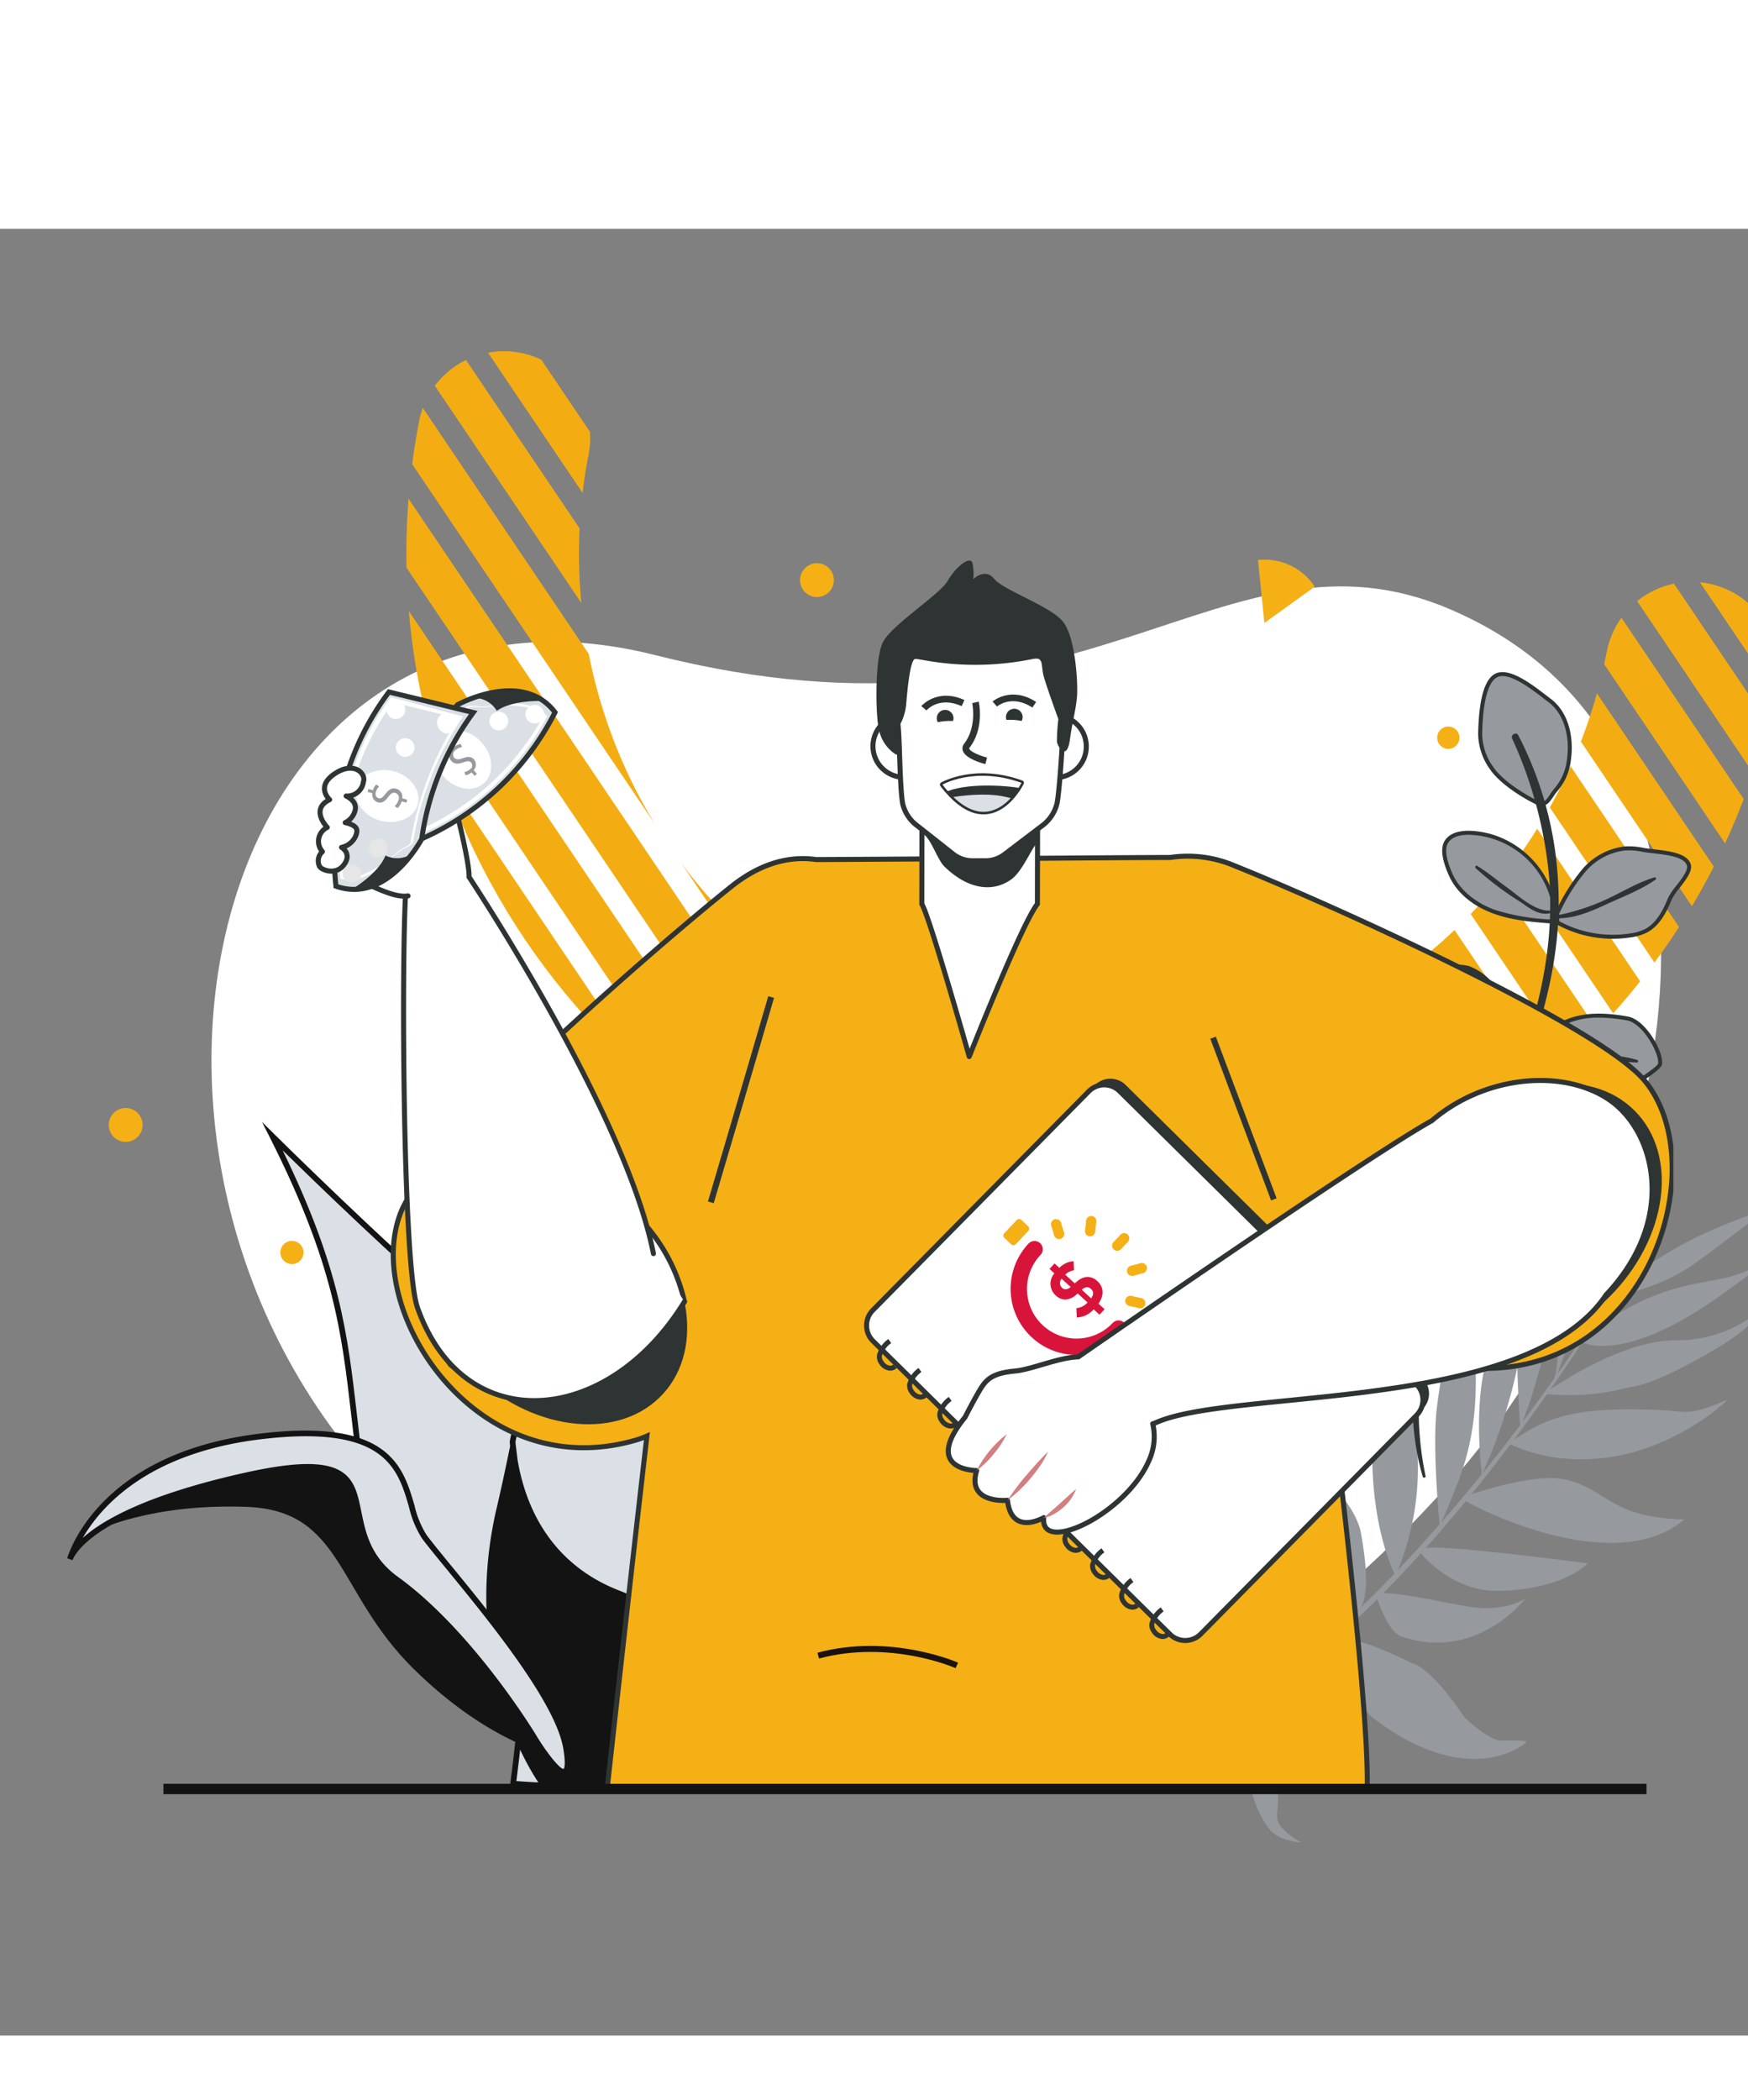 <svg xmlns="http://www.w3.org/2000/svg" xmlns:xlink="http://www.w3.org/1999/xlink" width="382.094" height="458.852" style="transform:scale(1.1)" viewBox="0 0 382.094 358.852">
  <rect x="0" y="0" width="382.094" height="358.852" fill="#808080" stroke="none"/>
  <defs>
    <clipPath id="clip-path">
      <rect id="Rectángulo_321" data-name="Rectángulo 321" width="374.094" height="352.852" transform="translate(0 151)" fill="none"/>
    </clipPath>
    <clipPath id="clip-path-2">
      <path id="Trazado_1364" data-name="Trazado 1364" d="M97.753,213.509c-14.434,74.354,34.312,146.583,108.665,161.017S353,340.215,367.436,265.861a17.158,17.158,0,0,0-33.688-6.539,103.042,103.042,0,1,1-202.307-39.273,17.158,17.158,0,1,0-33.688-6.539" transform="translate(-95.221 -199.618)" fill="none"/>
    </clipPath>
    <clipPath id="clip-path-3">
      <rect id="Rectángulo_322" data-name="Rectángulo 322" width="377.094" height="344.852" transform="translate(0 145)" fill="none"/>
    </clipPath>
    <clipPath id="clip-path-4">
      <rect id="Rectángulo_328" data-name="Rectángulo 328" width="275.508" height="245.137" fill="none"/>
    </clipPath>
    <clipPath id="clip-path-5">
      <rect id="Rectángulo_330" data-name="Rectángulo 330" width="382.094" height="323.852" transform="translate(0 155)" fill="none"/>
    </clipPath>
  </defs>
  <g id="Grupo_718" data-name="Grupo 718" transform="translate(0 -145)">
    <g id="Grupo_404" data-name="Grupo 404">
      <g id="Grupo_403" data-name="Grupo 403" clip-path="url(#clip-path)">
        <path id="Trazado_1363" data-name="Trazado 1363" d="M295.617,259.223c-45.305-19.318-71.731,30.895-157.8,9.149C45.573,245.064,16.38,380.563,95.055,444.577c78.307,63.716,142.393,53.185,200.378-11.543,43.6-48.671,67.509-145.1.184-173.812" transform="translate(-7.526 -38.686)" fill="#fff"/>
      </g>
    </g>
    <g id="Grupo_406" data-name="Grupo 406" transform="translate(80.758 169.298)">
      <g id="Grupo_405" data-name="Grupo 405" clip-path="url(#clip-path-2)">
        <line id="Línea_161" data-name="Línea 161" x1="189.501" y1="280.798" transform="translate(-77.946 -35.213)" fill="none" stroke="#f3ad13" stroke-miterlimit="10" stroke-width="8"/>
        <line id="Línea_162" data-name="Línea 162" x1="189.501" y1="280.798" transform="translate(-67.637 -42.17)" fill="none" stroke="#f3ad13" stroke-miterlimit="10" stroke-width="8"/>
        <line id="Línea_163" data-name="Línea 163" x1="189.501" y1="280.798" transform="translate(-57.328 -49.128)" fill="none" stroke="#f3ad13" stroke-miterlimit="10" stroke-width="8"/>
        <line id="Línea_164" data-name="Línea 164" x1="189.501" y1="280.798" transform="translate(-47.019 -56.085)" fill="none" stroke="#f3ad13" stroke-miterlimit="10" stroke-width="8"/>
        <line id="Línea_165" data-name="Línea 165" x1="189.501" y1="280.798" transform="translate(-36.71 -63.042)" fill="none" stroke="#f3ad13" stroke-miterlimit="10" stroke-width="8"/>
        <line id="Línea_166" data-name="Línea 166" x1="189.501" y1="280.798" transform="translate(-26.401 -69.999)" fill="none" stroke="#f3ad13" stroke-miterlimit="10" stroke-width="8"/>
        <line id="Línea_167" data-name="Línea 167" x1="189.501" y1="280.798" transform="translate(-16.092 -76.957)" fill="none" stroke="#f3ad13" stroke-miterlimit="10" stroke-width="8"/>
        <line id="Línea_168" data-name="Línea 168" x1="189.501" y1="280.798" transform="translate(-5.783 -83.914)" fill="none" stroke="#f3ad13" stroke-miterlimit="10" stroke-width="8"/>
        <line id="Línea_169" data-name="Línea 169" x1="189.501" y1="280.798" transform="translate(4.526 -90.871)" fill="none" stroke="#f3ad13" stroke-miterlimit="10" stroke-width="8"/>
        <line id="Línea_170" data-name="Línea 170" x1="189.501" y1="280.798" transform="translate(14.835 -97.828)" fill="none" stroke="#f3ad13" stroke-miterlimit="10" stroke-width="8"/>
        <line id="Línea_171" data-name="Línea 171" x1="189.501" y1="280.798" transform="translate(25.144 -104.785)" fill="none" stroke="#f3ad13" stroke-miterlimit="10" stroke-width="8"/>
        <line id="Línea_172" data-name="Línea 172" x1="189.501" y1="280.798" transform="translate(35.453 -111.743)" fill="none" stroke="#f3ad13" stroke-miterlimit="10" stroke-width="8"/>
        <line id="Línea_173" data-name="Línea 173" x1="189.501" y1="280.798" transform="translate(45.762 -118.7)" fill="none" stroke="#f3ad13" stroke-miterlimit="10" stroke-width="8"/>
        <line id="Línea_174" data-name="Línea 174" x1="189.501" y1="280.798" transform="translate(56.071 -125.657)" fill="none" stroke="#f3ad13" stroke-miterlimit="10" stroke-width="8"/>
        <line id="Línea_175" data-name="Línea 175" x1="189.501" y1="280.798" transform="translate(66.38 -132.614)" fill="none" stroke="#f3ad13" stroke-miterlimit="10" stroke-width="8"/>
        <line id="Línea_176" data-name="Línea 176" x1="189.501" y1="280.798" transform="translate(76.689 -139.572)" fill="none" stroke="#f3ad13" stroke-miterlimit="10" stroke-width="8"/>
        <line id="Línea_177" data-name="Línea 177" x1="189.501" y1="280.798" transform="translate(86.998 -146.529)" fill="none" stroke="#f3ad13" stroke-miterlimit="10" stroke-width="8"/>
        <line id="Línea_178" data-name="Línea 178" x1="189.501" y1="280.798" transform="translate(97.307 -153.486)" fill="none" stroke="#f3ad13" stroke-miterlimit="10" stroke-width="8"/>
        <line id="Línea_179" data-name="Línea 179" x1="189.501" y1="280.798" transform="translate(107.616 -160.443)" fill="none" stroke="#f3ad13" stroke-miterlimit="10" stroke-width="8"/>
        <line id="Línea_180" data-name="Línea 180" x1="189.501" y1="280.798" transform="translate(117.925 -167.4)" fill="none" stroke="#f3ad13" stroke-miterlimit="10" stroke-width="8"/>
      </g>
    </g>
    <g id="Grupo_408" data-name="Grupo 408">
      <g id="Grupo_407" data-name="Grupo 407" clip-path="url(#clip-path-3)">
        <path id="Trazado_1365" data-name="Trazado 1365" d="M292.677,516.386a9.819,9.819,0,0,0-1.287.459c.456-.265.9-.533,1.344-.8-.008.077-.039.194-.058.339" transform="translate(-44.259 -78.382)" fill="#96999e"/>
        <path id="Trazado_1366" data-name="Trazado 1366" d="M272.391,460.147c2.7,3.507,4.693,12.064,10.64,22.55a12.056,12.056,0,0,0,4.215,4.653c-5.528-2.276-12.812-2.256-15.434-2.112s-8.5-1.029-11.572-1.689c3.762,1.444,4.075,5.868,14.194,10.21,5.425,2.32,9.711,1.894,12.748.758l-.74.589a93.984,93.984,0,0,0-10.717,5.642c-7.1,4.327-15.224,2.643-15.224,2.643,7.733,2.77,1.987,1.97,12.04,3.27,8.566,1.112,14.845-11.391,14.845-11.391.209-.146.373-.271.5-.363-.341,2.163-1.168,8.044-.567,12.566.738,5.653,2.911,10.341,4.839,12.332,1.839,1.912,5.6,2.234,5.966,2.252-.3-.165-4.731-2.573-4.817-4.972-.087-2.494.961-4.787-.94-11.453s-3.754-11.5-3.754-11.5l-.377-.054a14.029,14.029,0,0,0,3.443-2.244,134.159,134.159,0,0,0,13.655-10.708c-.995,3.425,4.351,14.128,6.9,16.081,19.453,14.906,30.535,5.017,30.535,5.017.6-.629-2.672-.379-5.035-.42s-7.189-4.592-7.189-4.592c-7.047-10.546-10.555-10.807-10.555-10.807s-6.658-3.437-10.743-4.333a5.867,5.867,0,0,1-3.007-1.746c2.354-2.113,4.668-4.318,6.944-6.579.813,1.715,2.261,6.493,4.934,7.407,14.927,5.053,24.516-7.549,24.516-7.549s-4.089,2.827-11.363,1.581c-5.989-1.014-13.43-2.737-16.869-2.649,2.549-2.573,5.05-5.23,7.48-7.921.988,1.177,6.307,6.989,14.056,7.412,3.979.215,14.116-.611,19.1-5.434,0,0-29.6-3.873-32.172-2.983a.511.511,0,0,0-.052-.025c2.773-3.095,5.455-6.24,8.021-9.371,1.321,1.033,29.362,15.576,43.391,3.664,0,0-6.672.06-11.766-2.127s-8.426-6.28-15.386-6.078c-5.288.159-12.149,2.222-15.143,3.2,2.729-3.35,5.317-6.682,7.755-9.919,2.61,1.3,18.7,8.277,38.4-5.031,2.252-1.531,5.286-4.084,4.427-3.709-7.114,3.112-8.409,2.231-11.323,2.05-18.948-1.129-24.512,1.594-30.815,5.788,2.346-3.136,4.542-6.175,6.567-9.044,9.576.611,12.889-.676,17.955-1.694,5.185-1.055,15.234-7.106,15.234-7.106s6.651-3.706,8.511-6.833c1.585-2.689-4.14,5-16.02,4.922-9.562-.076-21.205,7.2-25.023,9.772,2.37-3.394,4.5-6.555,6.337-9.355,1.52.676,9.8,3.336,27.516-9.336,13.224-9.477,7.139-5.814,7.139-5.814a25.066,25.066,0,0,1-7.042,2.524c-4.71,1.083-15.033,1.511-27.1,11.839,2.2-3.376,3.966-6.219,5.2-8.293,1.219.138,6-1.314,9.3-2.6a36.653,36.653,0,0,0,7.949-4.425c5.733-4.122,15.256-11.511,14.324-10.959-2.866,1.721-11.083,3.8-19.677,8.93-7.092,4.231-10.035,6.713-11.246,7.972a23.993,23.993,0,0,0,1.5-2.752c-4.426,7.041-8.786,13.541-13.043,19.557.142-.237.271-.475.271-.475a109.38,109.38,0,0,0,5.873-21.44c1.683-11.033,2.626-18.652,2.494-26.678s-.736-8.507-.736-8.507-1.039,14.214-2.332,18.8c-1.3,4.6-3.658,12.165-4.04,16.468s-1.092,20.017-1.7,21.652c-.2.539-.212.673-.148.632q-3.195,4.51-6.306,8.646c.075-.235.118-.421.118-.421s7-17.188,6.952-36.218-.109-25.453-.349-25.285c-.251.272-2.036,14.615-3.489,21.815-.706,3.459-1.333,6.379-1.873,8.872.363-11.406-1.265-13.368-1.265-13.368s-.33,16.88-6.217,29.531c-4.1,8.8-2.075,24.883-2.075,24.883l.013.689q-4.131,5.084-7.982,9.491c.449-.946,1.344-3.057,3.114-7.518,4.244-10.755,4.261-20.446,2.961-33.2s-4.75-15.584-4.578-14.684.632,11.625.669,13.058-2.169,12.048-3.094,19.773.546,22.947.546,22.947-.01.037-.02.077c-2.891,3.292-5.662,6.329-8.266,9.057a53.309,53.309,0,0,0,2.64-32.182c-1.342-5.915-5.711-23.818-6.283-26.39.213,1.463.786,8.245-1.008,26.458-1.935,19.741,3.067,30.944,3.993,32.795-2.4,2.508-4.673,4.777-6.781,6.826.733-.982,2.112-4.4-.016-15.51,0,0-3.331-14.165-22.308-13.856a18.346,18.346,0,0,1,8.759,11.317c2.089,8.043,8.716,15.912,13.189,18.407-1.776.7-17.065,14.568-17.065,14.568l-.3.247a11.479,11.479,0,0,0-3.467-2.648c4.605,1.594,8.873-1.981,8.873-1.981-1.6-1.053-1.29-8.368-4.194-10.283s-8.261-3.925-10.169-5.335-10.385-10.98-10.885-11.659.122,1.41.122,1.41m61.73-11.409a102.98,102.98,0,0,0,6.919-21.043c.065,2.726.228,6.239.5,10.819a2.4,2.4,0,0,0,.087.608q-3.825,5.08-7.506,9.616M288,494.208c-.008.077-.039.194-.058.339a9.885,9.885,0,0,0-1.287.458c.456-.265.9-.533,1.344-.8" transform="translate(-39.527 -56.542)" fill="#96999e"/>
        <path id="Trazado_1367" data-name="Trazado 1367" d="M294.915,248.509l-.153.014,1.26,12.488,9.989-7.18-.339-.549a11.9,11.9,0,0,0-10.757-4.774" transform="translate(-44.771 -37.737)" fill="#f5b015"/>
        <path id="Trazado_1368" data-name="Trazado 1368" d="M32.206,380.227a3.362,3.362,0,1,1-3.363-3.362,3.363,3.363,0,0,1,3.363,3.362" transform="translate(-3.87 -57.241)" fill="#f5b015"/>
        <path id="Trazado_1369" data-name="Trazado 1369" d="M70.291,410.284a2.3,2.3,0,1,1-2.3-2.3,2.3,2.3,0,0,1,2.3,2.3" transform="translate(-9.977 -61.968)" fill="#f5b015"/>
        <path id="Trazado_1370" data-name="Trazado 1370" d="M194.177,252.641a3.361,3.361,0,1,1-3.362-3.362,3.362,3.362,0,0,1,3.362,3.362" transform="translate(-28.472 -37.863)" fill="#f5b015"/>
        <path id="Trazado_1371" data-name="Trazado 1371" d="M341.166,289.745a2.214,2.214,0,1,1-2.214-2.214,2.214,2.214,0,0,1,2.214,2.214" transform="translate(-51.146 -43.673)" fill="#f5b015"/>
        <path id="Trazado_1372" data-name="Trazado 1372" d="M350.017,275.512c-2.828,1.388-3.153,8.537-3.206,11.686a11.913,11.913,0,0,0,2.328,6.794c2,2.924,6.936,5.85,9.024,6.8,2,.9,2.392-1.125,3.857-2.756a11.1,11.1,0,0,0,2.452-6c.574-4.238-.477-9.029-3.9-11.588-2.522-1.885-7.725-6.324-10.552-4.938" transform="translate(-52.676 -41.807)" fill="#96999e"/>
        <path id="Trazado_1373" data-name="Trazado 1373" d="M358.988,301.34a2.58,2.58,0,0,1-1.06-.26c-2.1-.953-7.114-3.9-9.188-6.935a12.289,12.289,0,0,1-2.4-7.025c.117-6.928,1.27-10.978,3.429-12.036,2.733-1.337,7.134,2.037,10.045,4.274.334.257.643.494.92.7,3.8,2.84,4.59,8.04,4.059,11.96a11.385,11.385,0,0,1-2.55,6.208,11.7,11.7,0,0,0-.98,1.311c-.6.889-1.216,1.8-2.277,1.8m-7.8-25.769a2.383,2.383,0,0,0-1.064.227c-1.816.891-2.876,4.916-2.984,11.336A11.5,11.5,0,0,0,349.4,293.7c1.96,2.866,6.905,5.773,8.86,6.659,1.1.5,1.516-.026,2.35-1.263a12.529,12.529,0,0,1,1.047-1.4,10.611,10.611,0,0,0,2.353-5.783c.5-3.7-.221-8.583-3.747-11.216-.279-.209-.591-.448-.929-.707-2.228-1.712-5.748-4.418-8.147-4.418" transform="translate(-52.605 -41.736)" fill="#2e3433"/>
        <path id="Trazado_1374" data-name="Trazado 1374" d="M381.892,316.344a13.663,13.663,0,0,0-3.59-.273,12.8,12.8,0,0,0-8.315,4.581,38.02,38.02,0,0,0-5.112,8.248l.013,1.874a22.911,22.911,0,0,0,14.5,2.578,9.955,9.955,0,0,0,3.143-.933c2.4-1.266,3.714-3.884,4.749-6.39.711-1.721,4.284-4.915,3.743-6.7-.768-2.532-6.528-2.492-9.126-2.988" transform="translate(-55.42 -48.003)" fill="#96999e"/>
        <path id="Trazado_1375" data-name="Trazado 1375" d="M375.857,333.942a23.223,23.223,0,0,1-11.233-2.894l-.2-.111-.015-2.2.044-.086a38.279,38.279,0,0,1,5.169-8.331A13.091,13.091,0,0,1,378.2,315.6a13.871,13.871,0,0,1,3.694.279c.562.107,1.3.191,2.08.282,2.975.338,6.678.762,7.351,2.98.405,1.332-.938,3.063-2.237,4.738a12.338,12.338,0,0,0-1.518,2.225c-1.093,2.647-2.446,5.277-4.93,6.589a10.355,10.355,0,0,1-3.269.974,22.737,22.737,0,0,1-3.515.271m-10.645-3.477a22.434,22.434,0,0,0,14.039,2.421A9.632,9.632,0,0,0,382.27,332c2.26-1.2,3.531-3.681,4.566-6.19a12.716,12.716,0,0,1,1.625-2.41c1.065-1.373,2.39-3.081,2.106-4.019-.522-1.72-4.082-2.125-6.681-2.424-.8-.091-1.549-.176-2.14-.289a13.107,13.107,0,0,0-3.486-.267,12.31,12.31,0,0,0-8.048,4.448,37.294,37.294,0,0,0-5.011,8.078Z" transform="translate(-55.349 -47.932)" fill="#2e3433"/>
        <path id="Trazado_1376" data-name="Trazado 1376" d="M347.581,313.049c-2.813-.762-7.217-1.3-8.762,1.167-1.061,1.7.051,4.707.869,6.533,1.594,3.563,5.024,6.041,8.7,7.362s7.622,1.632,11.514,1.931l.63-.316a18.047,18.047,0,0,0-12.95-16.677" transform="translate(-51.397 -47.451)" fill="#96999e"/>
        <path id="Trazado_1377" data-name="Trazado 1377" d="M359.91,330.375l-.11-.008c-3.867-.3-7.867-.606-11.617-1.954-4.256-1.53-7.427-4.22-8.927-7.574-1.43-3.192-1.713-5.516-.843-6.906,1.85-2.958,7.053-1.923,9.2-1.34a18.486,18.486,0,0,1,13.245,17.055l0,.249Zm-16.78-17.642c-1.639,0-3.261.369-4.045,1.622-.494.791-.742,2.5.895,6.16,1.392,3.109,4.479,5.715,8.47,7.151a43.128,43.128,0,0,0,11.3,1.9l.306-.154a17.287,17.287,0,0,0-16.927-16.679" transform="translate(-51.326 -47.379)" fill="#2e3433"/>
        <path id="Trazado_1378" data-name="Trazado 1378" d="M346.13,346.682a11.572,11.572,0,0,0-3.911-2.63,8.112,8.112,0,0,0-6.892,1.229,8.936,8.936,0,0,0-2.736,12.432,13.949,13.949,0,0,0,8.349,6.2,26.239,26.239,0,0,0,10.578.509l.589-1.147c.235-3.594.439-7.364-1.079-10.632a19.56,19.56,0,0,0-4.9-5.963" transform="translate(-50.317 -52.208)" fill="#96999e"/>
        <path id="Trazado_1379" data-name="Trazado 1379" d="M347.03,365.047a22.379,22.379,0,0,1-6.273-.821,14.359,14.359,0,0,1-8.584-6.388,9.336,9.336,0,0,1,2.862-12.959,8.5,8.5,0,0,1,7.239-1.274,11.81,11.81,0,0,1,4.051,2.712h0a20.023,20.023,0,0,1,4.991,6.09c1.6,3.438,1.342,7.362,1.115,10.824l-.043.156-.684,1.332-.209.027a35.791,35.791,0,0,1-4.466.3M340.1,344.056a8.534,8.534,0,0,0-4.626,1.486,8.541,8.541,0,0,0-2.608,11.9,13.559,13.559,0,0,0,8.113,6.016,25.509,25.509,0,0,0,10.21.522l.455-.886c.219-3.347.453-7.128-1.047-10.356a19.386,19.386,0,0,0-4.806-5.837h0a11.179,11.179,0,0,0-3.771-2.546,6,6,0,0,0-1.92-.3" transform="translate(-50.245 -52.137)" fill="#2e3433"/>
        <path id="Trazado_1380" data-name="Trazado 1380" d="M377.469,355.793c-4.291-.749-8.8-.99-12.721.909s-10.874,10.112-7.913,10.958c3.359.962,13.232,4.455,16.649,3.723,2.8-.6,10.294-5.521,10.471-6.48.411-2.223-3.119-8.524-6.486-9.111" transform="translate(-54.091 -53.956)" fill="#96999e"/>
        <path id="Trazado_1381" data-name="Trazado 1381" d="M372.289,371.807c-3.322,0-9.185-1.835-13.23-3.1-.965-.3-1.794-.561-2.4-.737a1.3,1.3,0,0,1-1-1.2c-.223-2.575,5.372-8.817,8.844-10.5,4.311-2.088,9.192-1.6,12.963-.943,2.052.357,3.792,2.475,4.648,3.7,1.51,2.171,2.4,4.585,2.162,5.871-.235,1.266-8.093,6.22-10.779,6.8a5.846,5.846,0,0,1-1.208.109m-.523-16.249a15.725,15.725,0,0,0-6.916,1.429c-3.315,1.6-8.574,7.688-8.4,9.714a.509.509,0,0,0,.422.5c.617.176,1.45.438,2.424.742,4.243,1.328,11.343,3.546,14.033,2.974,2.8-.6,9.856-5.385,10.169-6.183.191-1.038-.684-3.305-2.037-5.252-1.336-1.92-2.842-3.151-4.132-3.376a32.534,32.534,0,0,0-5.564-.553" transform="translate(-54.019 -53.884)" fill="#2e3433"/>
        <path id="Trazado_1382" data-name="Trazado 1382" d="M328.766,374.591a6.282,6.282,0,0,0-3.939,2.43c-1.485,2.242-.679,5.265.511,7.677a29.17,29.17,0,0,0,12.957,13.049l1.068-.048a32.072,32.072,0,0,0,1.992-11.773,15.5,15.5,0,0,0-.684-4.637,10.561,10.561,0,0,0-11.9-6.7" transform="translate(-49.215 -56.862)" fill="#96999e"/>
        <path id="Trazado_1383" data-name="Trazado 1383" d="M338.138,398.077l-.092-.046A29.5,29.5,0,0,1,324.91,384.8c-1.136-2.3-2.142-5.573-.485-8.072a6.645,6.645,0,0,1,4.184-2.6,10.979,10.979,0,0,1,12.368,6.96,16.25,16.25,0,0,1,.7,4.754,32.724,32.724,0,0,1-2.017,11.919l-.092.247ZM330.724,374.7a8.834,8.834,0,0,0-1.942.213,5.866,5.866,0,0,0-3.7,2.262c-1.449,2.184-.508,5.166.535,7.282a28.714,28.714,0,0,0,12.687,12.823l.7-.031a31.916,31.916,0,0,0,1.876-11.379,14.752,14.752,0,0,0-.662-4.518,10.231,10.231,0,0,0-9.5-6.651" transform="translate(-49.144 -56.791)" fill="#2e3433"/>
        <path id="Trazado_1384" data-name="Trazado 1384" d="M359.992,387.112a17.1,17.1,0,0,0-4.272.173,14.486,14.486,0,0,0-7.434,4.661c-2.029,2.174-3.7,4.654-5.705,6.851l.358.188c1.5,3.291,5.528,4.453,9.091,5.084,4.349.77,9.325,1.148,12.689-1.713a12,12,0,0,0,3.455-6,7.893,7.893,0,0,0-.049-5.582c-1.38-2.8-5.012-3.5-8.133-3.663" transform="translate(-52.034 -58.79)" fill="#96999e"/>
        <path id="Trazado_1385" data-name="Trazado 1385" d="M357.265,404.944a31.316,31.316,0,0,1-5.419-.555c-3.482-.616-7.675-1.763-9.326-5.185l-.695-.365.346-.381c.953-1.045,1.85-2.18,2.717-3.277.948-1.2,1.927-2.437,2.992-3.577a14.748,14.748,0,0,1,7.645-4.779,17.573,17.573,0,0,1,4.372-.181c4.528.235,7.3,1.505,8.468,3.884.74,1.505.765,3.425.075,5.866a12.147,12.147,0,0,1-3.58,6.191,11.411,11.411,0,0,1-7.6,2.358M343.1,398.612l.025.014.057.124c1.454,3.181,5.466,4.267,8.8,4.858,4.027.712,9.071,1.171,12.361-1.625a11.408,11.408,0,0,0,3.33-5.8c.635-2.244.628-3.977-.024-5.3-1.031-2.1-3.581-3.223-7.8-3.443a16.976,16.976,0,0,0-4.173.166,13.991,13.991,0,0,0-7.222,4.543c-1.042,1.116-2.012,2.342-2.949,3.527-.772.978-1.567,1.983-2.41,2.938" transform="translate(-51.919 -58.719)" fill="#2e3433"/>
        <path id="Trazado_1386" data-name="Trazado 1386" d="M328.595,412.286a20.313,20.313,0,0,0-4.639-6.5,12.088,12.088,0,0,0-13.21-1.4c-2.066,1.108-3.875,3.037-4.08,5.372-.271,3.077,2.189,5.645,4.5,7.695,3.315,2.943,7.306,5.967,11.7,5.363a16,16,0,0,0,3.535-1.058l3.247-1.252.6-.356a10.4,10.4,0,0,0-.2-4.344,18.058,18.058,0,0,0-1.444-3.519" transform="translate(-46.576 -61.217)" fill="#96999e"/>
        <path id="Trazado_1387" data-name="Trazado 1387" d="M321.63,423.219c-3.969,0-7.528-2.639-10.8-5.543-2.448-2.173-4.913-4.825-4.632-8.027a7.559,7.559,0,0,1,4.288-5.687,12.431,12.431,0,0,1,13.656,1.451,20.621,20.621,0,0,1,4.737,6.62,18.664,18.664,0,0,1,1.474,3.6,10.865,10.865,0,0,1,.211,4.51l-.03.182-.756.451-3.309,1.281a16.3,16.3,0,0,1-3.623,1.081,8.823,8.823,0,0,1-1.215.084m-5.439-19.869a11.269,11.269,0,0,0-5.329,1.311,6.783,6.783,0,0,0-3.873,5.056c-.25,2.851,2.068,5.322,4.368,7.363,3.462,3.072,7.229,5.836,11.381,5.268a15.708,15.708,0,0,0,3.445-1.036l3.247-1.252.378-.229a10.075,10.075,0,0,0-.224-4,17.928,17.928,0,0,0-1.415-3.441,19.933,19.933,0,0,0-4.543-6.374,11.518,11.518,0,0,0-7.436-2.668" transform="translate(-46.505 -61.144)" fill="#2e3433"/>
        <path id="Trazado_1388" data-name="Trazado 1388" d="M351.515,417.058A23.344,23.344,0,0,0,333.73,423.7l1.963.024a7.162,7.162,0,0,0,3.087,6.392,18.376,18.376,0,0,0,6.848,2.782c3.212.775,6.868,1.3,9.6-.564,2.242-1.533,3.261-4.318,3.736-6.991a7.99,7.99,0,0,0-.109-4.16c-1.029-2.786-4.372-3.925-7.335-4.125" transform="translate(-50.69 -63.339)" fill="#96999e"/>
        <path id="Trazado_1389" data-name="Trazado 1389" d="M350.409,433.936a21.891,21.891,0,0,1-5.045-.723,18.8,18.8,0,0,1-6.993-2.851,7.725,7.725,0,0,1-3.286-6.318l-2.477-.03.672-.667a23.732,23.732,0,0,1,18.091-6.758c3.895.264,6.765,1.9,7.681,4.385a8.339,8.339,0,0,1,.127,4.368c-.616,3.459-1.929,5.9-3.9,7.249a8.431,8.431,0,0,1-4.868,1.344m-15.866-10.691,1.434.018-.061.445a6.763,6.763,0,0,0,2.934,6.019,18.127,18.127,0,0,0,6.7,2.715c3.122.751,6.666,1.28,9.278-.506,1.792-1.225,2.992-3.49,3.57-6.732a7.637,7.637,0,0,0-.091-3.953c-1.192-3.229-5.652-3.776-6.989-3.866a22.945,22.945,0,0,0-16.776,5.86" transform="translate(-50.519 -63.268)" fill="#2e3433"/>
        <path id="Trazado_1390" data-name="Trazado 1390" d="M384.1,322.857c-3.3.979-6.411,2.909-9.536,4.356a43.779,43.779,0,0,1-9.934,3.205.283.283,0,0,0,.059.562c3.422.075,6.7-1.317,9.751-2.726,3.277-1.51,6.934-2.9,9.895-4.956a.253.253,0,0,0-.235-.441" transform="translate(-55.346 -49.036)" fill="#2e3433"/>
        <path id="Trazado_1391" data-name="Trazado 1391" d="M360.459,329.036c-3.025.1-6.215-2.966-8.576-4.67-1.949-1.406-3.8-2.974-5.846-4.227-.285-.175-.5.265-.293.468a63.156,63.156,0,0,0,9.011,6.788c1.786,1.214,3.505,2.643,5.757,2.15a.256.256,0,0,0-.053-.51" transform="translate(-52.502 -48.619)" fill="#2e3433"/>
        <path id="Trazado_1392" data-name="Trazado 1392" d="M339.509,351.2c-.359-.164-.735.387-.381.61a28.739,28.739,0,0,1,8.693,7.627c1.419,1.991,2.459,4.6,4.685,5.807.137.074.232-.1.174-.211-2.91-5.447-7.446-11.205-13.171-13.833" transform="translate(-51.488 -53.338)" fill="#2e3433"/>
        <path id="Trazado_1393" data-name="Trazado 1393" d="M379.448,365.438a21.942,21.942,0,0,0-10.664-.408c-4.264,1.024-7.5,2.892-12.04,1.738-.3-.076-.449.419-.156.522a12.475,12.475,0,0,0,8.717-.186,23.576,23.576,0,0,1,6.713-1.617c2.46-.106,4.9.377,7.349.471a.264.264,0,0,0,.081-.521" transform="translate(-54.138 -55.371)" fill="#2e3433"/>
        <path id="Trazado_1394" data-name="Trazado 1394" d="M336.18,388.175a25.91,25.91,0,0,0-5.846-7.884c-.123-.1-.281.057-.2.186,2.514,4.026,5.308,7.591,7.064,12.079.8,2.037,1.215,5.461,3.954,5.556a.3.3,0,0,0,.167-.559c-2.915-1.39-3.7-6.655-5.139-9.378" transform="translate(-50.14 -57.757)" fill="#2e3433"/>
        <path id="Trazado_1395" data-name="Trazado 1395" d="M364.555,394.966a30.484,30.484,0,0,0-9.309,1c-3.61.94-8.172,4.425-11.9,3.505-.244-.059-.367.344-.127.428,3.07,1.081,5.642-.757,8.462-1.86a36.5,36.5,0,0,1,12.856-2.243c.47-.008.5-.806.021-.832" transform="translate(-52.111 -59.985)" fill="#2e3433"/>
        <path id="Trazado_1396" data-name="Trazado 1396" d="M310.394,410.548c-.212-.053-.316.293-.112.371,7.668,2.864,15.685,4.071,20.892,11.034.344.461,1.075-.058.729-.517-5.22-6.917-13.492-8.849-21.51-10.888" transform="translate(-47.111 -62.357)" fill="#2e3433"/>
        <path id="Trazado_1397" data-name="Trazado 1397" d="M354.637,425.886c-3.34-.555-6.709-.723-10.066-1.353a23.673,23.673,0,0,0-9.156-.4.32.32,0,0,0,.067.637,41.471,41.471,0,0,1,10.947,1.164c2.633.517,5.631,1.276,8.267.513.292-.086.215-.521-.059-.566" transform="translate(-50.904 -64.376)" fill="#2e3433"/>
        <path id="Trazado_1398" data-name="Trazado 1398" d="M350.741,290.122a84.78,84.78,0,0,1,7.4,27.89c.79,10.806-1.026,21.45-4.337,31.719-6.223,19.312-16.96,37.013-21.162,57-2.093,9.956-2.51,20.209.352,30.052.092.315.634.193.564-.133-8.9-42.079,28.739-76.17,26.343-117.775a71.222,71.222,0,0,0-7.947-29.4c-.371-.694-1.527-.07-1.213.645" transform="translate(-50.269 -43.922)" fill="#2e3433"/>
        <path id="Trazado_1399" data-name="Trazado 1399" d="M155.962,350.686s-38.726,13.01-33.455,57.655-2.32,99.047-2.32,99.047h22.076s39.323-53.014,10.345-92.735,3.354-63.967,3.354-63.967" transform="translate(-18.255 -53.265)" fill="#dbe0e6"/>
        <path id="Trazado_1400" data-name="Trazado 1400" d="M119.508,507.012c.075-.543,7.517-54.844,2.317-98.9-5.263-44.588,33.447-58.129,33.839-58.259L159,348.728l-2.819,2.115c-.319.238-31.553,24.358-3.236,63.178,28.888,39.6-9.953,92.875-10.349,93.409l-.17.229H119.417Zm32.525-92.321c-23.941-32.822-6.165-55.453.913-62.46-8.986,4.249-34.265,19.555-29.993,55.746,4.91,41.6-1.407,92.258-2.234,98.546h21.137c2.742-3.839,37.618-54.216,10.177-91.833" transform="translate(-18.138 -52.968)" fill="#131313"/>
        <path id="Trazado_1401" data-name="Trazado 1401" d="M152.9,353.966c-7.048,5.817-27.547,26.956-5.457,61.948,26.247,41.575-16.542,91.834-16.542,91.834l-10.6-.715c-.069.541-.114.855-.114.855h22.075s39.323-53.014,10.345-92.735c-23.253-31.881-7.03-53.778.288-61.186" transform="translate(-18.255 -53.763)" fill="#131313"/>
        <path id="Trazado_1402" data-name="Trazado 1402" d="M115.885,475.754c2.067-39.62.469-44.571-14.934-57.654s-37.1-34.594-37.1-34.594c14.785,29.271,14.487,42.576,17.268,64.11,2.16,16.7,27.254,50.047,38.4,64.166-2.47-5.725-4.663-16.358-3.632-36.029" transform="translate(-9.698 -58.25)" fill="#dbe0e6"/>
        <path id="Trazado_1403" data-name="Trazado 1403" d="M118.7,511.623c-10.853-13.745-36.334-47.539-38.52-64.445-.385-2.984-.711-5.811-1.026-8.543-1.951-16.9-3.493-30.255-16.184-55.383l-1.575-3.118,2.481,2.459c.217.215,21.864,21.644,37.074,34.564,15.767,13.393,17.182,18.826,15.132,58.117-1.061,20.237,1.365,30.624,3.587,35.773Zm-3.754-36.41c2.024-38.783.646-44.128-14.733-57.192-12.242-10.4-28.635-26.29-34.727-32.254C76.892,409.147,78.4,422.18,80.281,438.5c.315,2.728.64,5.548,1.025,8.527,2.014,15.579,24.391,46.054,36.083,61.078-2.365-7.677-3.186-18.714-2.443-32.9" transform="translate(-9.325 -57.738)" fill="#131313"/>
        <path id="Trazado_1404" data-name="Trazado 1404" d="M116,468.211c-7.688,32.914,8.659,55.033,8.659,55.033H140.78c-.055-11.344.758-22.224,6.1-33.227a12.2,12.2,0,0,1,.982-1.634c-2.271-1.064-4.8-2.14-7.613-3.22-29.763-11.433-16.558-49.868-24.245-16.952" transform="translate(-17.307 -69.136)" fill="#131313"/>
        <path id="Trazado_1405" data-name="Trazado 1405" d="M156.619,483.625c-15.691,9.486-8.306,44.508-8.306,44.508l15.339-.245s-3.558-11.316,5.911-24.681,16.71-9.062,16.71-9.062-13.962-20-29.653-10.52" transform="translate(-22.263 -73.069)" fill="#131313"/>
        <path id="Trazado_1406" data-name="Trazado 1406" d="M65.474,456.329c-27.469,0-42.833,16.554-42.833,16.554s10.692-5.435,29.823-4.728,17.74,16.952,33.115,32.127,28.186,17.345,28.186,17.345S93.4,488.177,78.484,468.155c-2.627-3.526-.07-11.826-13.01-11.826" transform="translate(-3.439 -69.311)" fill="#131313"/>
        <path id="Trazado_1407" data-name="Trazado 1407" d="M30.608,481.764a2.386,2.386,0,0,0-.138.456s.043-.165.138-.456" transform="translate(-4.628 -73.174)" fill="#faf9fc"/>
        <path id="Trazado_1408" data-name="Trazado 1408" d="M86.794,473.575c-5.127-6.9.2-23.849-32.523-19.909-29.886,3.6-36.91,21.332-37.9,24.378.754-1.965,5.537-9.976,34.356-16.492,33.113-7.491,15.572,9.656,30.552,20.5s27.2,31.142,27.2,31.142,8.476,14.191,6.5,2.364-23.061-35.086-28.184-41.981" transform="translate(-2.486 -68.817)" fill="#dbe0e6"/>
        <path id="Trazado_1409" data-name="Trazado 1409" d="M107.893,513.384c-.121-.2-12.332-20.325-27.046-30.975-5.839-4.227-6.905-9.462-7.762-13.667-.656-3.22-1.174-5.765-3.435-7.224-2.962-1.916-8.968-1.761-18.9.485-28.928,6.542-33.357,14.6-33.951,16.143l-1.069-.379c1.142-3.5,8.36-21.149,38.375-24.765,25.582-3.082,28.391,6.53,30.644,14.254a18.945,18.945,0,0,0,2.4,5.879c1.056,1.421,2.85,3.608,4.926,6.141,8.144,9.936,21.776,26.566,23.363,36.085.557,3.341.362,4.926-.653,5.3a1,1,0,0,1-.355.061c-1.867,0-4.859-4.52-6.541-7.337M86.242,473.812a19.637,19.637,0,0,1-2.581-6.237c-2.246-7.693-4.789-16.412-29.419-13.446-22.328,2.69-31.713,13.225-35.41,19.6C22.778,470.182,31.457,465.2,50.5,460.9c10.389-2.352,16.484-2.454,19.765-.333,2.661,1.72,3.249,4.608,3.93,7.952.86,4.221,1.835,9.007,7.315,12.974,14.9,10.785,27.231,31.105,27.355,31.311,2.242,3.755,4.876,6.932,5.524,6.8.006,0,.535-.434-.068-4.051-1.538-9.22-15.049-25.7-23.122-35.552-2.171-2.648-3.886-4.741-4.958-6.184" transform="translate(-2.389 -68.716)" fill="#131313"/>
        <path id="Trazado_1410" data-name="Trazado 1410" d="M202.7,494.362c-17.234-29.337-35.148-25.991-46.656-18.421-16.326,10.744-10.549,50.014-10.549,50.014l2.507.6s-.183-7.692.126-20.961,5.332-32.447,28.128-8.052,52.63,26.841,52.63,26.841-8.948-.684-26.185-30.023" transform="translate(-21.948 -71.494)" fill="#dbe0e6"/>
        <path id="Trazado_1411" data-name="Trazado 1411" d="M228.717,524.847c-.648-.057-30.44-2.889-52.99-27.018-8.55-9.15-15.238-12.89-19.887-11.122-6.208,2.365-7.145,13.935-7.259,18.8-.305,13.1-.128,20.858-.126,20.935l.017.738-3.6-.864-.056-.38c-.238-1.617-5.641-39.752,10.8-50.57,7.26-4.777,14.531-6.361,21.612-4.71,9.339,2.175,18.035,10.02,25.846,23.319C219.8,522.44,228.7,523.7,228.815,523.717h0l-.09,1.132-.011,0m-72.475-48.534c-14.992,9.864-10.88,45.025-10.351,49.078l1.416.34c-.036-2.231-.113-9.421.14-20.251.12-5.094,1.137-17.223,7.989-19.835,5.121-1.947,12.226,1.888,21.121,11.409,17.579,18.811,39.614,24.507,48.393,26.1-4.2-2.742-11.868-9.906-22.853-28.6-7.648-13.018-16.1-20.685-25.126-22.788a22.809,22.809,0,0,0-6.921-.535,29.161,29.161,0,0,0-13.808,5.089" transform="translate(-21.839 -71.391)" fill="#131313"/>
        <path id="Trazado_1412" data-name="Trazado 1412" d="M164.448,452.961c-4.705-3.454-9.484-2.862-13.175-1.325a15.769,15.769,0,0,1-14.217-1.3C121.3,440.8,120.1,453.907,120.1,453.907l.427,3.548a.178.178,0,0,1,.023.118c1.136,6.575,4.827,20.247,20.626,26.326,2.814,1.086,27.6,11.826,27.6,11.826-3.359-13.6,5.324-35.668-4.327-42.765" transform="translate(-18.241 -67.873)" fill="#dbe0e6"/>
        <path id="Trazado_1413" data-name="Trazado 1413" d="M168.448,496.145c-.248-.108-24.81-10.747-27.581-11.818-11.446-4.4-18.7-13.636-20.97-26.7l-.472-3.817.006-.06c.018-.2.49-4.872,4.28-6.784,3.238-1.637,7.792-.7,13.537,2.779a15.293,15.293,0,0,0,13.705,1.261c4.939-2.057,9.685-1.577,13.728,1.391v0c6.057,4.454,5.231,14.163,4.357,24.441-.557,6.544-1.132,13.31.185,18.645l.275,1.113Zm-4.437-42.829c-3.759-2.759-8.005-3.184-12.62-1.259a16.43,16.43,0,0,1-14.729-1.339c-5.386-3.258-9.567-4.179-12.432-2.741-3.027,1.523-3.6,5.324-3.662,5.826l.407,3.387a.386.386,0,0,1,.031.185c2.189,12.679,9.2,21.634,20.271,25.894,2.5.965,21.849,9.335,26.6,11.394-1.043-5.313-.5-11.713.029-17.916.846-9.953,1.646-19.353-3.9-23.431Z" transform="translate(-18.139 -67.771)" fill="#131313"/>
      </g>
    </g>
    <g id="Grupo_410" data-name="Grupo 410" transform="translate(57.019 208.893)">
      <g id="Grupo_409" data-name="Grupo 409" clip-path="url(#clip-path-4)">
        <path id="Trazado_1414" data-name="Trazado 1414" d="M155.5,705.534c-2.19,11.165-5.38,19.737,1.913,29.955,0,0,11.394-7.451,25.429,1.385,10.581,6.67,31.5,2.948,31.5,2.948,1.759-5.966,3.058-28.85,3.477-55.792.292-18.624.153-39.2-.544-57.463-.042-1.209-.089-2.509-.141-3.881-1.59-49.357-1.913-201.286-1.913-201.286L165,423.467s-.863,9.118-8.529,62.639c-6.426,44.956-5.242,113.191-6.723,152.765-.271,7.529-.645,14.016-1.187,19.117-3.032,28.542,6.663,35.14,7.171,44.205a13.47,13.47,0,0,1-.232,3.34" transform="translate(-79.494 -272.899)" fill="#1a120e"/>
        <path id="Trazado_1415" data-name="Trazado 1415" d="M227.824,575.527c.074.982.148,1.965.222,2.935,1.452,18.5,3.628,36.192,6.558,52.636a.956.956,0,0,0,.035.174q.716,4.028,1.5,7.956.732,3.709,1.525,7.307,4.618-1.105,9.279-2.12c3.281-.715,6.563-1.4,9.871-2.041,2.833-.558,5.666-1.092,8.525-1.6,13.4-2.42,26.989-4.357,40.614-5.978-1.574-12.312-4.466-22.823-7.365-59.566-1.172-14.841-2.529-31.315-3.9-47.493-2.4-28.256-4.82-55.6-6.246-71.662-.034-.35-.067-.689-.089-1.028-.764-8.473-1.217-13.544-1.217-13.544l-40.016-2.864-17.51-1.255q-.557,6.189-1.031,12.383a2.716,2.716,0,0,0-.026.32q-.294,3.684-.539,7.391c-.293,4.238-.562,8.487-.8,12.721-.249,4.729-.478,9.445-.659,14.147-.734,18.335-.9,36.54-.481,54.309.014.963.042,1.936.068,2.9.314,11.545.874,22.9,1.688,33.977" transform="translate(-91.321 -275.326)" fill="#1a120e"/>
        <path id="Trazado_1416" data-name="Trazado 1416" d="M340.819,362.475c-9.252-11.114-63.244-35.408-81.333-42.624a23.709,23.709,0,0,0-13-1.708c-2.734-.014-13.655.061-26.325.154-.67-.005-1.339,0-2.021,0-1.974.02-3.995.031-6.028.044-2.338.008-4.688.029-7.014.047-1.5.014-2.984.014-4.453.026-1.164,0-2.314.018-3.454.02-8.769.057-16.508.1-21.006.119-5-.718-10.764.49-16.849,5.342-15.227,12.141-59.882,51.017-65.523,64.333-8.157,19.247,14.63,54.967,46.59,45.617a18.773,18.773,0,0,0,2.145-.781c-4.333,37.523-8.321,73.851-8.321,73.851s3.874,1.21,10.076,2.989c14.259,4.084,40.841,11.178,61.119,13.444.142.015.272.03.4.046.271.029.533.059.792.078s.5.062.745.081c3.347.327,6.5.513,9.354.519,8.134.01,19.058-2.31,29.808-5.324,10.322-2.9,20.474-6.443,27.845-9.171,6.787-2.514,11.194-4.336,11.194-4.336.836-8.82-2.28-39.392-5.785-69.069l0-.012c-.193-1.739-.4-3.465-.6-5.192-.274-2.262-.548-4.514-.819-6.741-.98-8.023-1.948-15.737-2.827-22.681,11.866,10.115,24.256,18.159,33.886,18.073,33.3-.3,44.774-41.082,31.4-57.146" transform="translate(-71.015 -257.171)" fill="#f5b015"/>
        <path id="Trazado_1417" data-name="Trazado 1417" d="M340.819,362.475c-9.252-11.114-63.244-35.408-81.333-42.624a23.709,23.709,0,0,0-13-1.708c-2.734-.014-13.655.061-26.325.154-.67-.005-1.339,0-2.021,0-1.974.02-3.995.031-6.028.044-2.338.008-4.688.029-7.014.047-1.5.014-2.984.014-4.453.026-1.164,0-2.314.018-3.454.02-8.769.057-16.508.1-21.006.119-5-.718-10.764.49-16.849,5.342-15.227,12.141-59.882,51.017-65.523,64.333-8.157,19.247,14.63,54.967,46.59,45.617a18.773,18.773,0,0,0,2.145-.781c-4.333,37.523-8.321,73.851-8.321,73.851s3.874,1.21,10.076,2.989c14.259,4.084,40.841,11.178,61.119,13.444.142.015.272.03.4.046.271.029.533.059.792.078s.5.062.745.081c3.347.327,6.5.513,9.354.519,8.134.01,19.058-2.31,29.808-5.324,10.322-2.9,20.474-6.443,27.845-9.171,6.787-2.514,11.194-4.336,11.194-4.336.836-8.82-2.28-39.392-5.785-69.069l0-.012c-.193-1.739-.4-3.465-.6-5.192-.274-2.262-.548-4.514-.819-6.741-.98-8.023-1.948-15.737-2.827-22.681,11.866,10.115,24.256,18.159,33.886,18.073C342.72,419.325,354.2,378.539,340.819,362.475Z" transform="translate(-71.015 -257.171)" fill="none" stroke="#2e3433" stroke-miterlimit="10" stroke-width="1"/>
        <path id="Trazado_1418" data-name="Trazado 1418" d="M140.048,398.881c12.08,11.04,15.043,27.46,6.622,36.675s-25.042,7.736-37.122-3.3-15.044-27.461-6.62-36.675,25.04-7.736,37.12,3.3" transform="translate(-71.924 -268.058)" fill="#2e3433"/>
        <path id="Trazado_1419" data-name="Trazado 1419" d="M104.459,429.785c-7.308-10.355-8.465-26.593-1.5-34.209,8.421-9.215,25.04-7.736,37.12,3.3a34.921,34.921,0,0,1,10.867,18.374c-15.588,15.352-31.445,23.583-46.483,12.53" transform="translate(-71.951 -268.058)" fill="#fff"/>
        <path id="Trazado_1420" data-name="Trazado 1420" d="M104.459,429.785c-7.308-10.355-8.465-26.593-1.5-34.209,8.421-9.215,25.04-7.736,37.12,3.3a34.921,34.921,0,0,1,10.867,18.374C135.354,432.607,119.5,440.838,104.459,429.785Z" transform="translate(-71.951 -268.058)" fill="none" stroke="#2e3433" stroke-linecap="round" stroke-linejoin="round" stroke-width="1"/>
        <path id="Trazado_1421" data-name="Trazado 1421" d="M218.984,507.254l.493-1.091c-.135-.059-13.334-5.884-27.939-1.978l.307,1.156c14.186-3.791,27.012,1.856,27.14,1.912" transform="translate(-86.111 -285.269)" fill="#1a120e"/>
        <path id="Trazado_1422" data-name="Trazado 1422" d="M240.14,289.635A6.176,6.176,0,1,0,247.6,285.1a6.178,6.178,0,0,0-7.463,4.538" transform="translate(-93.466 -252.169)" fill="#fff"/>
        <path id="Trazado_1423" data-name="Trazado 1423" d="M240.14,289.635A6.176,6.176,0,1,0,247.6,285.1,6.178,6.178,0,0,0,240.14,289.635Z" transform="translate(-93.466 -252.169)" fill="none" stroke="#2e3433" stroke-linecap="round" stroke-linejoin="round" stroke-width="1"/>
        <path id="Trazado_1424" data-name="Trazado 1424" d="M216.721,289.578a6.176,6.176,0,1,1-7.446-4.565,6.177,6.177,0,0,1,7.446,4.565" transform="translate(-88.085 -252.157)" fill="#fff"/>
        <path id="Trazado_1425" data-name="Trazado 1425" d="M216.721,289.578a6.176,6.176,0,1,1-7.446-4.565A6.177,6.177,0,0,1,216.721,289.578Z" transform="translate(-88.085 -252.157)" fill="none" stroke="#2e3433" stroke-linecap="round" stroke-linejoin="round" stroke-width="1"/>
        <path id="Trazado_1426" data-name="Trazado 1426" d="M254.744,371.245l58.994,58.233a4.327,4.327,0,0,1,.042,6.122l-42.909,43.47a4.33,4.33,0,0,1-6.123.04l-58.994-58.234a4.328,4.328,0,0,1-.038-6.122l42.909-43.469a4.327,4.327,0,0,1,6.12-.04" transform="translate(-88.075 -265.091)" fill="#2e3433"/>
        <path id="Trazado_1427" data-name="Trazado 1427" d="M253.316,372.692l58.995,58.234a4.327,4.327,0,0,1,.042,6.121l-42.909,43.469a4.326,4.326,0,0,1-6.122.04l-58.995-58.233a4.329,4.329,0,0,1-.038-6.122L247.2,372.731a4.327,4.327,0,0,1,6.12-.04" transform="translate(-87.858 -265.311)" fill="#fff"/>
        <path id="Trazado_1428" data-name="Trazado 1428" d="M253.316,372.692l58.995,58.234a4.327,4.327,0,0,1,.042,6.121l-42.909,43.469a4.326,4.326,0,0,1-6.122.04l-58.995-58.233a4.329,4.329,0,0,1-.038-6.122L247.2,372.731A4.327,4.327,0,0,1,253.316,372.692Z" transform="translate(-87.858 -265.311)" fill="none" stroke="#2e3433" stroke-miterlimit="10" stroke-width="1"/>
        <path id="Trazado_1429" data-name="Trazado 1429" d="M208.618,437.174a1.917,1.917,0,0,1-.648.07,2.732,2.732,0,0,1-2-1.274,2.432,2.432,0,0,1-.478-1.882,5.809,5.809,0,0,1,2.238-3.119l.573.8a4.914,4.914,0,0,0-1.839,2.473,1.455,1.455,0,0,0,.3,1.14,1.869,1.869,0,0,0,1.274.879.869.869,0,0,0,.656-.222l.712.681a1.78,1.78,0,0,1-.781.455" transform="translate(-88.225 -274.352)" fill="#2e3433"/>
        <path id="Trazado_1430" data-name="Trazado 1430" d="M215.7,443.951a1.9,1.9,0,0,1-.649.07,2.733,2.733,0,0,1-2-1.273,2.43,2.43,0,0,1-.478-1.883,5.816,5.816,0,0,1,2.238-3.12l.572.8a4.914,4.914,0,0,0-1.838,2.474,1.453,1.453,0,0,0,.3,1.139,1.865,1.865,0,0,0,1.273.879.86.86,0,0,0,.657-.222l.712.681a1.781,1.781,0,0,1-.781.455" transform="translate(-89.3 -275.382)" fill="#2e3433"/>
        <path id="Trazado_1431" data-name="Trazado 1431" d="M222.776,450.728a1.926,1.926,0,0,1-.65.07,2.735,2.735,0,0,1-2-1.275,2.424,2.424,0,0,1-.478-1.881,5.816,5.816,0,0,1,2.237-3.12l.573.8a4.916,4.916,0,0,0-1.839,2.472,1.455,1.455,0,0,0,.3,1.14,1.865,1.865,0,0,0,1.272.879.862.862,0,0,0,.658-.222l.711.681a1.766,1.766,0,0,1-.78.455" transform="translate(-90.375 -276.411)" fill="#2e3433"/>
        <path id="Trazado_1432" data-name="Trazado 1432" d="M229.855,457.5a1.919,1.919,0,0,1-.648.07,2.732,2.732,0,0,1-2-1.274,2.426,2.426,0,0,1-.478-1.881,5.81,5.81,0,0,1,2.238-3.121l.572.8a4.914,4.914,0,0,0-1.838,2.474,1.455,1.455,0,0,0,.3,1.14,1.867,1.867,0,0,0,1.275.878.866.866,0,0,0,.656-.221l.712.68a1.772,1.772,0,0,1-.78.455" transform="translate(-91.451 -277.44)" fill="#2e3433"/>
        <path id="Trazado_1433" data-name="Trazado 1433" d="M252.083,479.839a1.9,1.9,0,0,1-.65.07,2.732,2.732,0,0,1-2-1.274,2.428,2.428,0,0,1-.478-1.882,5.816,5.816,0,0,1,2.238-3.12l.572.8a4.914,4.914,0,0,0-1.838,2.473,1.451,1.451,0,0,0,.3,1.14,1.864,1.864,0,0,0,1.273.879.867.867,0,0,0,.656-.222l.712.681a1.769,1.769,0,0,1-.78.455" transform="translate(-94.827 -280.833)" fill="#2e3433"/>
        <path id="Trazado_1434" data-name="Trazado 1434" d="M258.572,486.183a1.878,1.878,0,0,1-.649.07,2.733,2.733,0,0,1-2-1.273,2.425,2.425,0,0,1-.478-1.881,5.815,5.815,0,0,1,2.238-3.121l.573.8a4.914,4.914,0,0,0-1.84,2.473,1.458,1.458,0,0,0,.3,1.141,1.869,1.869,0,0,0,1.273.878.866.866,0,0,0,.657-.222l.711.681a1.76,1.76,0,0,1-.78.454" transform="translate(-95.812 -281.796)" fill="#2e3433"/>
        <path id="Trazado_1435" data-name="Trazado 1435" d="M265.37,493.147a1.9,1.9,0,0,1-.649.07,2.736,2.736,0,0,1-2-1.274,2.428,2.428,0,0,1-.478-1.882,5.82,5.82,0,0,1,2.238-3.12l.573.8a4.909,4.909,0,0,0-1.839,2.473,1.455,1.455,0,0,0,.3,1.14,1.866,1.866,0,0,0,1.273.879.864.864,0,0,0,.657-.223l.711.682a1.763,1.763,0,0,1-.78.455" transform="translate(-96.845 -282.854)" fill="#2e3433"/>
        <path id="Trazado_1436" data-name="Trazado 1436" d="M272.448,500.018a1.9,1.9,0,0,1-.648.07,2.733,2.733,0,0,1-2-1.273,2.428,2.428,0,0,1-.478-1.881,5.812,5.812,0,0,1,2.238-3.12l.572.8a4.915,4.915,0,0,0-1.838,2.473,1.454,1.454,0,0,0,.3,1.14,1.868,1.868,0,0,0,1.273.879.858.858,0,0,0,.656-.222l.712.681a1.763,1.763,0,0,1-.78.454" transform="translate(-97.92 -283.898)" fill="#2e3433"/>
        <path id="Trazado_1437" data-name="Trazado 1437" d="M255.634,421.17l1.209,1.106-1,1.091-1.167-1.066a4.693,4.693,0,0,1-3.347,1.621l-.083-1.862a3.338,3.338,0,0,0,2.219-1.125l-1.955-1.788-.36.305a3.487,3.487,0,0,1-2.011.9,2.72,2.72,0,0,1-2.006-.822,3.1,3.1,0,0,1-.256-4.361l-.973-.889,1-1.092.961.88a4.279,4.279,0,0,1,2.832-1.318l.07,1.81a2.923,2.923,0,0,0-1.734.855l1.879,1.718.44-.351a3.553,3.553,0,0,1,1.949-.916,2.887,2.887,0,0,1,2.164.888c1.317,1.205,1.239,2.918.166,4.417m-7.318-4.947a1.3,1.3,0,0,0,.091,1.809,1.007,1.007,0,0,0,.759.276,1.719,1.719,0,0,0,.954-.436Zm4.986,1.683a1.772,1.772,0,0,0-.982.51l1.858,1.7c.516-.718.519-1.371-.01-1.854a1.163,1.163,0,0,0-.866-.355" transform="translate(-94.369 -271.585)" fill="#d8143b"/>
        <path id="Trazado_1438" data-name="Trazado 1438" d="M240.077,404.365a.671.671,0,0,1-.1.927l-2.355,2.493a.672.672,0,0,1-.92.151l-1.463-1.382a.671.671,0,0,1,.1-.927l2.355-2.493a.671.671,0,0,1,.92-.15Z" transform="translate(-92.727 -270.083)" fill="#f5b015"/>
        <path id="Trazado_1439" data-name="Trazado 1439" d="M257.051,424.305a9.849,9.849,0,0,1-14.32-13.527,1.64,1.64,0,0,0-2.385-2.253,13.13,13.13,0,0,0,19.09,18.032,1.64,1.64,0,1,0-2.385-2.253" transform="translate(-92.981 -270.866)" fill="#d8143b"/>
        <rect id="Rectángulo_323" data-name="Rectángulo 323" width="2.107" height="2.029" transform="translate(164.238 137.387) rotate(-46.631)" fill="#f5b015"/>
        <path id="Trazado_1440" data-name="Trazado 1440" d="M260.886,409.656a1.015,1.015,0,1,0-.041-1.434,1.014,1.014,0,0,0,.041,1.434" transform="translate(-96.596 -270.849)" fill="#f5b015"/>
        <path id="Trazado_1441" data-name="Trazado 1441" d="M262.529,407.917a1.015,1.015,0,1,0-.041-1.434,1.014,1.014,0,0,0,.041,1.434" transform="translate(-96.845 -270.585)" fill="#f5b015"/>
        <rect id="Rectángulo_324" data-name="Rectángulo 324" width="2.107" height="2.029" transform="translate(158.587 135.111) rotate(-83.596)" fill="#f5b015"/>
        <path id="Trazado_1442" data-name="Trazado 1442" d="M255.113,406.551a1.015,1.015,0,1,0-.895-1.121,1.014,1.014,0,0,0,.895,1.121" transform="translate(-95.63 -270.336)" fill="#f5b015"/>
        <path id="Trazado_1443" data-name="Trazado 1443" d="M255.38,404.174a1.015,1.015,0,1,0-.895-1.121,1.014,1.014,0,0,0,.895,1.121" transform="translate(-95.671 -269.975)" fill="#f5b015"/>
        <rect id="Rectángulo_325" data-name="Rectángulo 325" width="2.029" height="2.107" transform="translate(151.858 134.052) rotate(-17.26)" fill="#f5b015"/>
        <path id="Trazado_1444" data-name="Trazado 1444" d="M248.274,407.148a1.015,1.015,0,1,0-1.27-.668,1.014,1.014,0,0,0,1.27.668" transform="translate(-94.529 -270.433)" fill="#f5b015"/>
        <path id="Trazado_1445" data-name="Trazado 1445" d="M247.565,404.863a1.014,1.014,0,1,0-1.27-.668,1.013,1.013,0,0,0,1.27.668" transform="translate(-94.421 -270.086)" fill="#f5b015"/>
        <rect id="Rectángulo_326" data-name="Rectángulo 326" width="2.107" height="2.03" transform="translate(167.653 142.091) rotate(-15.239)" fill="#f5b015"/>
        <path id="Trazado_1446" data-name="Trazado 1446" d="M264.082,415.074a1.014,1.014,0,1,0,.712-1.246,1.016,1.016,0,0,0-.712,1.246" transform="translate(-97.124 -271.744)" fill="#f5b015"/>
        <path id="Trazado_1447" data-name="Trazado 1447" d="M266.39,414.445a1.014,1.014,0,1,0,.712-1.246,1.016,1.016,0,0,0-.712,1.246" transform="translate(-97.475 -271.648)" fill="#f5b015"/>
        <rect id="Rectángulo_327" data-name="Rectángulo 327" width="2.029" height="2.107" transform="matrix(0.219, -0.976, 0.976, 0.219, 167.361, 150.033)" fill="#f5b015"/>
        <path id="Trazado_1448" data-name="Trazado 1448" d="M263.674,421.638a1.015,1.015,0,1,0,1.212-.768,1.014,1.014,0,0,0-1.212.768" transform="translate(-97.064 -272.815)" fill="#f5b015"/>
        <path id="Trazado_1449" data-name="Trazado 1449" d="M266.009,422.161a1.015,1.015,0,1,0,1.212-.768,1.014,1.014,0,0,0-1.212.768" transform="translate(-97.418 -272.894)" fill="#f5b015"/>
        <path id="Trazado_1450" data-name="Trazado 1450" d="M216.019,304.48l-.036,19.579c1.458,2.165,9.425,30.282,9.425,30.282s10.467-26.456,13.549-30.3l.053-28.142a207.14,207.14,0,0,1-22.99,8.585" transform="translate(-89.824 -253.836)" fill="#fff"/>
        <path id="Trazado_1451" data-name="Trazado 1451" d="M216.019,304.48l-.036,19.579c1.458,2.165,9.425,30.282,9.425,30.282s10.467-26.456,13.549-30.3l.053-28.142A207.14,207.14,0,0,1,216.019,304.48Z" transform="translate(-89.824 -253.836)" fill="none" stroke="#2e3433" stroke-linecap="round" stroke-linejoin="round" stroke-width="1"/>
        <path id="Trazado_1452" data-name="Trazado 1452" d="M220.463,316.585c-1.429-1.4-2.8-5.977-4.371-6.5l-.066-5.608a207.071,207.071,0,0,0,22.989-8.585l-.03,15.957c-1.09.857-2.924,5.637-5.168,7.27-3.8,2.761-8.771,1.951-13.354-2.537" transform="translate(-89.83 -253.836)" fill="#2e3433"/>
        <path id="Trazado_1453" data-name="Trazado 1453" d="M210.307,283.488c-1.325-9.379,1.074-14.208,10.3-17.315,9.864-3.321,18.564.967,21.888,10.831a23.534,23.534,0,0,1,.439,11.186h.016s-.494,8.36-.99,11.1a7.818,7.818,0,0,1-3.145,4.649L231.5,309.5a6.228,6.228,0,0,1-3.78,1.27l-2.587,0a6.23,6.23,0,0,1-3.848-1.341l-7.014-5.537a7.572,7.572,0,0,1-3.029-4.582c-.607-3.914-.549-13.039-.94-15.815" transform="translate(-88.91 -249.153)" fill="#fff"/>
        <path id="Trazado_1454" data-name="Trazado 1454" d="M210.307,283.488c-1.325-9.379,1.074-14.208,10.3-17.315,9.864-3.321,18.564.967,21.888,10.831a23.534,23.534,0,0,1,.439,11.186h.016s-.494,8.36-.99,11.1a7.818,7.818,0,0,1-3.145,4.649L231.5,309.5a6.228,6.228,0,0,1-3.78,1.27l-2.587,0a6.23,6.23,0,0,1-3.848-1.341l-7.014-5.537a7.572,7.572,0,0,1-3.029-4.582C210.64,295.389,210.7,286.264,210.307,283.488Z" transform="translate(-88.91 -249.153)" fill="none" stroke="#2e3433" stroke-linecap="round" stroke-linejoin="round" stroke-width="1"/>
        <path id="Trazado_1455" data-name="Trazado 1455" d="M236.27,268.236c-12.937,2.6-22.18-.124-23.2-.043s-1.572,6.223-1.8,8.991a10.3,10.3,0,0,1-1.63,4.734s.749,5.815-.461,5.224a7.6,7.6,0,0,1-3.314-4.864c-.669-2.526-.9-13.736.707-17.253s11.294-9.488,12.969-12.38,4.539-5.046,4.9-3.444a10.143,10.143,0,0,1,.154,3.152s2.319-2.342,4.165-.056,11.463,5.49,13.771,8.63,2.79,11.239,2.718,13.957-.894,5.324-1.449,9.342-2.192,1.9-2.577.467a37.156,37.156,0,0,1,.286-4.545s-2.8-7.644-3.048-9.065c-.41-2.322.018-3.293-2.2-2.847" transform="translate(-88.211 -246.661)" fill="#2e3433"/>
        <path id="Trazado_1456" data-name="Trazado 1456" d="M167.024,391.793c6.324-21.358,11.926-40.592,11.982-40.785l-1.147-.334c-.055.192-5.658,19.424-11.982,40.78Z" transform="translate(-82.213 -262.157)" fill="#2e3433"/>
        <path id="Trazado_1457" data-name="Trazado 1457" d="M337.58,381.512c-11.556,11.587-13.758,28.127-4.919,36.942s25.375,6.57,36.93-5.017,13.757-28.127,4.917-36.942-25.373-6.569-36.928,5.017" transform="translate(-106.723 -265.261)" fill="#2e3433"/>
        <path id="Trazado_1458" data-name="Trazado 1458" d="M357.682,378.281a2.785,2.785,0,0,0-.231-.291c-.115-.157-.243-.325-.371-.47-.371-.458-.762-.879-1.164-1.289a16.853,16.853,0,0,0-2.653-2.158c-.319-.215-.65-.417-.98-.607s-.682-.38-1.034-.557c-.279-.135-.572-.281-.861-.4-.182-.082-.363-.165-.556-.234-9.162-3.788-22.249-1.835-31.544,6.116-1.884,1.049-4.711,2.781-8.145,4.975-5.838,3.722-13.471,8.782-21.395,14.107-8.914,6-18.194,12.34-25.7,17.486-7.432,5.1-13.114,9.036-15.022,10.352-3.924.12-9.215,2.493-12.487,2.8-4.25.4-5.657,1.427-6.97,3.6s-3.053,5.592-3.053,5.592c-8.656,10.624,2.313,10.59,2.313,10.59-2.047,6.713,6.115,5.9,6.115,5.9.831,7.2,7.212,3.45,7.212,3.45-.785,7.428,16.3-.678,20.915-11.341a11.375,11.375,0,0,0,.746-7.312l.061.051a16.445,16.445,0,0,1,1.613-.69c.483-.184,1.012-.358,1.566-.523,5.548-1.647,14.238-2.5,24.095-3.489,4.554-.456,9.355-.939,14.217-1.543,3.882-.5,7.8-1.051,11.654-1.743.035,0,.081-.017.129-.02l.022,0c3.777-.687,7.5-1.489,11.057-2.458,9.356-2.548,17.618-6.249,23.041-11.908a24.975,24.975,0,0,0,2.666-3.331h.013c11.886-12.642,10.619-26.76,4.733-34.646" transform="translate(-90.766 -265.154)" fill="#fff"/>
        <path id="Trazado_1459" data-name="Trazado 1459" d="M357.682,378.281a2.785,2.785,0,0,0-.231-.291c-.115-.157-.243-.325-.371-.47-.371-.458-.762-.879-1.164-1.289a16.853,16.853,0,0,0-2.653-2.158c-.319-.215-.65-.417-.98-.607s-.682-.38-1.034-.557c-.279-.135-.572-.281-.861-.4-.182-.082-.363-.165-.556-.234-9.162-3.788-22.249-1.835-31.544,6.116-1.884,1.049-4.711,2.781-8.145,4.975-5.838,3.722-13.471,8.782-21.395,14.107-8.914,6-18.194,12.34-25.7,17.486-7.432,5.1-13.114,9.036-15.022,10.352-3.924.12-9.215,2.493-12.487,2.8-4.25.4-5.657,1.427-6.97,3.6s-3.053,5.592-3.053,5.592c-8.656,10.624,2.313,10.59,2.313,10.59-2.047,6.713,6.115,5.9,6.115,5.9.831,7.2,7.212,3.45,7.212,3.45-.785,7.428,16.3-.678,20.915-11.341a11.375,11.375,0,0,0,.746-7.312l.061.051a16.445,16.445,0,0,1,1.613-.69c.483-.184,1.012-.358,1.566-.523,5.548-1.647,14.238-2.5,24.095-3.489,4.554-.456,9.355-.939,14.217-1.543,3.882-.5,7.8-1.051,11.654-1.743.035,0,.081-.017.129-.02l.022,0c3.777-.687,7.5-1.489,11.057-2.458,9.356-2.548,17.618-6.249,23.041-11.908a24.975,24.975,0,0,0,2.666-3.331h.013C364.835,400.285,363.568,386.167,357.682,378.281Z" transform="translate(-90.766 -265.154)" fill="none" stroke="#2e3433" stroke-linecap="round" stroke-linejoin="round" stroke-width="1"/>
        <path id="Trazado_1460" data-name="Trazado 1460" d="M228.838,460.473a21.56,21.56,0,0,1,5.983-7.228,18.892,18.892,0,0,1-2.593,3.943,19.158,19.158,0,0,1-3.39,3.286" transform="translate(-91.776 -277.736)" fill="#d17f80"/>
        <path id="Trazado_1461" data-name="Trazado 1461" d="M236.073,467a45.1,45.1,0,0,1,3.793-5.035c1.362-1.59,2.741-3.135,4.259-4.632a15.848,15.848,0,0,1-1.552,2.781,30.2,30.2,0,0,1-1.919,2.519A27.6,27.6,0,0,1,236.073,467" transform="translate(-92.875 -278.357)" fill="#d17f80"/>
        <path id="Trazado_1462" data-name="Trazado 1462" d="M244.556,471.858c1.081-1.04,2.157-1.934,3.205-2.886.534-.461,1.05-.942,1.578-1.42s1.042-.974,1.638-1.447a8.709,8.709,0,0,1-2.53,3.638,10.521,10.521,0,0,1-1.812,1.3,7.094,7.094,0,0,1-2.08.818" transform="translate(-94.164 -279.689)" fill="#d17f80"/>
        <path id="Trazado_1463" data-name="Trazado 1463" d="M230.067,294.1l.327-1.3c-1.549-.392-3.339-1.193-3.535-1.76-.012-.031-.03-.081.066-.205,2.962-3.871,1.873-8.926,1.823-9.138l-1.3.291c.01.045.992,4.668-1.582,8.034a1.522,1.522,0,0,0-.268,1.458c.541,1.55,3.819,2.451,4.47,2.616" transform="translate(-91.272 -251.68)" fill="#2e3433"/>
        <path id="Trazado_1464" data-name="Trazado 1464" d="M240.488,282.621l.727-1.119c-4.983-3.236-8.617-.119-8.652-.087l.882,1-.441-.5.439.5c.118-.1,2.936-2.464,7.045.2" transform="translate(-92.342 -251.427)" fill="#2e3433"/>
        <path id="Trazado_1465" data-name="Trazado 1465" d="M220.819,300.815s6.426-3.706,15.694-.357c0,0-6.183,12.735-15.694.357" transform="translate(-90.558 -254.316)" fill="#2e3433"/>
        <path id="Trazado_1466" data-name="Trazado 1466" d="M220.819,300.815s6.426-3.706,15.694-.357C236.513,300.458,230.331,313.193,220.819,300.815Z" transform="translate(-90.558 -254.316)" fill="none" stroke="#2e3433" stroke-linecap="round" stroke-linejoin="round" stroke-width="1"/>
        <path id="Trazado_1467" data-name="Trazado 1467" d="M234.777,304.157c-2.269,2.455-6.246,4.755-11.394-.218,7.868-1.157,10.856.178,11.394.218" transform="translate(-90.948 -254.987)" fill="#dbe0e6"/>
        <path id="Trazado_1468" data-name="Trazado 1468" d="M221.881,302.1c-.35-.4-.7-.817-1.061-1.285,0,0,6.425-3.706,15.693-.357,0,0-.2.405-.572,1-1.072-.252-9.312-1.177-14.059.645" transform="translate(-90.559 -254.316)" fill="#fff"/>
        <path id="Trazado_1469" data-name="Trazado 1469" d="M235.8,285.579a1.7,1.7,0,0,1-.074-.247,1.659,1.659,0,1,1,3.26-.62,1.637,1.637,0,0,1-.165,1.076,11.15,11.15,0,0,0-3.021-.209" transform="translate(-92.819 -251.933)" fill="#2e3433"/>
        <path id="Trazado_1470" data-name="Trazado 1470" d="M216.891,283.231c.1-.12,2.538-2.876,6.994-.85l.555-1.217c-5.414-2.455-8.539,1.168-8.57,1.2l1.023.86-.511-.431Z" transform="translate(-89.807 -251.469)" fill="#2e3433"/>
        <path id="Trazado_1471" data-name="Trazado 1471" d="M219.7,286.079a1.511,1.511,0,0,1-.109-.233,1.659,1.659,0,1,1,3.128-.008,11.1,11.1,0,0,0-3.018.241" transform="translate(-90.357 -251.975)" fill="#2e3433"/>
        <path id="Trazado_1472" data-name="Trazado 1472" d="M295.661,392.68l1.1-.41-12.086-32.121-1.1.41Z" transform="translate(-100.09 -263.596)" fill="#2e3433"/>
        <path id="Trazado_1473" data-name="Trazado 1473" d="M147.715,402.322c-15.254,24.858-43.953,27.117-53.078,1.089-2.788-7.95-3.174-65.238-2.369-81.526l.516-.161c-2.785.506-7.721-2.324-9.176-2.794a19.912,19.912,0,0,1-4.933-6.538c-1.845-4.035-2.45-8.568.031-10.372s3.549-5.12,6.882-5.581a15.419,15.419,0,0,0,5.978-2.332c-2.153-3.416,5.391-4.4,7.419.318a.607.607,0,0,1,.037.128c1.892,3.068,6.188,20.908,5.877,23.4,0,0,31.128,46.731,36.653,74.818" transform="translate(-68.723 -253.124)" fill="#fff"/>
        <path id="Trazado_1474" data-name="Trazado 1474" d="M147.715,402.322c-15.254,24.858-43.953,27.117-53.078,1.089-2.788-7.95-3.174-65.238-2.369-81.526l.516-.161c-2.785.506-7.721-2.324-9.176-2.794a19.912,19.912,0,0,1-4.933-6.538c-1.845-4.035-2.45-8.568.031-10.372s3.549-5.12,6.882-5.581a15.419,15.419,0,0,0,5.978-2.332c-2.153-3.416,5.391-4.4,7.419.318a.607.607,0,0,1,.037.128c1.892,3.068,6.188,20.908,5.877,23.4,0,0,31.128,46.731,36.653,74.818" transform="translate(-68.723 -253.124)" fill="none" stroke="#2e3433" stroke-linecap="round" stroke-linejoin="round" stroke-width="1"/>
      </g>
    </g>
    <g id="Grupo_412" data-name="Grupo 412">
      <g id="Grupo_411" data-name="Grupo 411" clip-path="url(#clip-path-5)">
        <rect id="Rectángulo_329" data-name="Rectángulo 329" width="294.712" height="2.061" transform="translate(32.472 453.847)" fill="#131313"/>
        <path id="Trazado_1475" data-name="Trazado 1475" d="M122.572,283.431a54.308,54.308,0,0,1-29.941,26.505L80.844,297.343a55.342,55.342,0,0,0,22.341-15.407c.408-.2,12.889-7.022,19.387,1.5" transform="translate(-12.279 -42.401)" fill="#dbe0e6"/>
        <path id="Trazado_1476" data-name="Trazado 1476" d="M122.572,283.431a54.308,54.308,0,0,1-29.941,26.505L80.844,297.343a55.342,55.342,0,0,0,22.341-15.407C103.593,281.732,116.074,274.914,122.572,283.431Z" transform="translate(-12.279 -42.401)" fill="none" stroke="#2e3433" stroke-miterlimit="10" stroke-width="1"/>
        <path id="Trazado_1477" data-name="Trazado 1477" d="M105.416,282.741a62.31,62.31,0,0,1-22.084,15.521c3.337,3.566,6.612,7.46,9.948,11.027a52.228,52.228,0,0,0,28.1-24.64c-2.207-2.5-5.6-2.707-9.427-2.5h0c-3.939,1.218-5.431.029-6.531.589m.456.215c1.039-.479,2.557.5,6.3-.756,3.095.666,6.514.176,8.544,2.267a51.668,51.668,0,0,1-27.215,23.759c-1.435-1.533-2.867-3.046-4.3-4.581-1.611-1.724-3.228-3.484-4.839-5.206a64.229,64.229,0,0,0,21.508-15.484" transform="translate(-12.657 -42.846)" fill="#fff"/>
        <path id="Trazado_1478" data-name="Trazado 1478" d="M102.917,296.675c-1.631-2.508-1.5-5.5.312-7.121a4.6,4.6,0,0,1,3.883-1.013,7.078,7.078,0,0,1,4.083,2.331,7.706,7.706,0,0,1,.722.944c1.631,2.508,1.5,5.5-.311,7.118a4.592,4.592,0,0,1-3.883,1.014,7.073,7.073,0,0,1-4.083-2.33,7.781,7.781,0,0,1-.723-.944" transform="translate(-15.459 -43.815)" fill="#fff"/>
        <path id="Trazado_1479" data-name="Trazado 1479" d="M107.5,291.582l.261.641a2.6,2.6,0,0,0-1.326.623,1.025,1.025,0,0,0-.228,1.484c.357.4.861.393,1.593.131,1-.371,1.757-.445,2.322.187a1.6,1.6,0,0,1-.053,2.149l.656.734-.451.4-.629-.7a2.594,2.594,0,0,1-1.172.589l-.246-.642a2.339,2.339,0,0,0,1.135-.57.888.888,0,0,0,.213-1.314c-.337-.377-.774-.327-1.64-.023-1.021.363-1.736.321-2.314-.325a1.693,1.693,0,0,1,.045-2.26l-.675-.756.458-.409.656.734a2.827,2.827,0,0,1,1.4-.673" transform="translate(-15.947 -44.279)" fill="#96999e"/>
        <path id="Trazado_1480" data-name="Trazado 1480" d="M117.925,284.677a1.851,1.851,0,1,1-2.614-.148,1.851,1.851,0,0,1,2.614.148" transform="translate(-17.421 -43.145)" fill="#fff"/>
        <path id="Trazado_1481" data-name="Trazado 1481" d="M99.74,300.917a1.85,1.85,0,1,1-2.612-.148,1.851,1.851,0,0,1,2.612.148" transform="translate(-14.659 -45.612)" fill="#e6e6e6"/>
        <path id="Trazado_1482" data-name="Trazado 1482" d="M96.694,309.517a1.85,1.85,0,1,1-2.613-.148,1.85,1.85,0,0,1,2.613.148" transform="translate(-14.196 -46.918)" fill="#e6e6e6"/>
        <path id="Trazado_1483" data-name="Trazado 1483" d="M126.344,283.074a1.85,1.85,0,1,1-2.613-.148,1.852,1.852,0,0,1,2.613.148" transform="translate(-18.699 -42.902)" fill="#fff"/>
        <path id="Trazado_1484" data-name="Trazado 1484" d="M88.316,300.073a2.19,2.19,0,0,1-.175,3.091c-.9.8-2.124.4-2.929-.5s-1.136-1.695.026-2.112c1.137-.41,2.274-1.382,3.078-.479" transform="translate(-12.832 -45.521)" fill="#e6e6e6"/>
        <path id="Trazado_1485" data-name="Trazado 1485" d="M124.96,281.185c-.16-.014-6.252-.318-9.413,1.947a5.286,5.286,0,0,0-4.822-2.577c3.753-1.381,9.978-2.7,14.236.629" transform="translate(-16.818 -42.391)" fill="#2e3433"/>
        <path id="Trazado_1486" data-name="Trazado 1486" d="M95.7,308.635c-.231.4-6.936,12.936-17.038,9.372a54.309,54.309,0,0,1,10.523-38.577q8.381,2.04,16.761,4.078A55.318,55.318,0,0,0,95.7,308.635" transform="translate(-11.897 -42.442)" fill="#dbe0e6"/>
        <path id="Trazado_1487" data-name="Trazado 1487" d="M95.7,308.635c-.231.4-6.936,12.936-17.038,9.372a54.309,54.309,0,0,1,10.523-38.577q8.381,2.04,16.761,4.078A55.318,55.318,0,0,0,95.7,308.635Z" transform="translate(-11.897 -42.442)" fill="none" stroke="#2e3433" stroke-miterlimit="10" stroke-width="1"/>
        <path id="Trazado_1488" data-name="Trazado 1488" d="M104.1,284.454c-4.746-1.154-9.618-2.618-14.364-3.773a52.235,52.235,0,0,0-10,36.007c3.214.879,6.171-.806,9.255-3.077h0c2.628-3.178,4.528-3,5.141-4.072a62.333,62.333,0,0,1,9.97-25.085m-.96.417a64.23,64.23,0,0,0-9.509,24.737c-.606.969-2.415.98-4.86,4.086h0c-2.954,1.138-5.544,3.422-8.39,2.784a51.673,51.673,0,0,1,9.749-34.787c2.041.5,4.068.977,6.109,1.475,2.293.559,4.608,1.147,6.9,1.7" transform="translate(-12.073 -42.632)" fill="#fff"/>
        <path id="Trazado_1489" data-name="Trazado 1489" d="M84.018,304.585a4.43,4.43,0,0,1-.471-3.338,4.6,4.6,0,0,1,2.693-2.976,7.073,7.073,0,0,1,4.693-.288,6.884,6.884,0,0,1,4.29,3.181,4.437,4.437,0,0,1,.472,3.341A4.6,4.6,0,0,1,93,307.479a7.074,7.074,0,0,1-4.693.288,6.882,6.882,0,0,1-4.291-3.181" transform="translate(-12.668 -45.22)" fill="#fff"/>
        <path id="Trazado_1490" data-name="Trazado 1490" d="M88.413,301.5a2.359,2.359,0,0,0-.639,1.1c-.194.726.165,1.114.542,1.214.489.131.828-.151,1.387-.879.654-.863,1.276-1.22,2.113-.995a1.693,1.693,0,0,1,1.2,1.914l.979.263-.159.594-.952-.256a2.827,2.827,0,0,1-.8,1.329l-.571-.394a2.609,2.609,0,0,0,.768-1.247,1.024,1.024,0,0,0-.622-1.367c-.518-.139-.936.142-1.405.763-.634.858-1.226,1.335-2.044,1.115a1.6,1.6,0,0,1-1.134-1.827l-.952-.254.157-.584.913.244a2.576,2.576,0,0,1,.657-1.133Z" transform="translate(-13.082 -45.734)" fill="#96999e"/>
        <path id="Trazado_1491" data-name="Trazado 1491" d="M90.074,316.137a1.851,1.851,0,1,1-1.309-2.268,1.85,1.85,0,0,1,1.309,2.268" transform="translate(-13.129 -47.663)" fill="#e6e6e6"/>
        <path id="Trazado_1492" data-name="Trazado 1492" d="M96.389,292.588a1.851,1.851,0,1,1-1.309-2.266,1.85,1.85,0,0,1,1.309,2.266" transform="translate(-14.088 -44.087)" fill="#fff"/>
        <path id="Trazado_1493" data-name="Trazado 1493" d="M94.225,283.725a1.851,1.851,0,1,1-1.308-2.267,1.85,1.85,0,0,1,1.308,2.267" transform="translate(-13.759 -42.741)" fill="#fff"/>
        <path id="Trazado_1494" data-name="Trazado 1494" d="M83.91,322.091a1.851,1.851,0,1,1-1.309-2.267,1.851,1.851,0,0,1,1.309,2.267" transform="translate(-12.192 -48.568)" fill="#e6e6e6"/>
        <path id="Trazado_1495" data-name="Trazado 1495" d="M106.343,286.29c-.727.966-1.145,2.4-2.313,2.087a2.191,2.191,0,0,1-1.548-2.681c.314-1.168,1.557-1.5,2.725-1.187s1.879.8,1.136,1.781" transform="translate(-15.555 -43.197)" fill="#fff"/>
        <path id="Trazado_1496" data-name="Trazado 1496" d="M94.544,317.155c-2.384,3.211-6.871,7.722-12.255,7.274.142-.078,5.406-3.16,6.809-6.787a5.288,5.288,0,0,0,5.446-.487" transform="translate(-12.499 -48.172)" fill="#2e3433"/>
        <path id="Trazado_1497" data-name="Trazado 1497" d="M76.832,303.534c-3.992,1.91-.471,5.5-.471,5.5a3.068,3.068,0,0,0-.961,4.816,2.468,2.468,0,0,0-.6,2.883c.213.657,3.176,1.989,4.865-.267S79.193,313,79.193,313c2.208-.427,3.234-2.555,3.017-3.541C82,308.488,80,308.1,79.921,308.082a3.634,3.634,0,0,0,1.986-2.5c.4-1.8-1.692-2.728-1.8-2.775A3.259,3.259,0,0,0,83.541,300c.574-1.533-1.725-4.24-5.67-1.643s-1.038,5.18-1.038,5.18" transform="translate(-11.326 -45.152)" fill="#fff"/>
        <path id="Trazado_1498" data-name="Trazado 1498" d="M76.832,303.534c-3.992,1.91-.471,5.5-.471,5.5a3.068,3.068,0,0,0-.961,4.816,2.468,2.468,0,0,0-.6,2.883c.213.657,3.176,1.989,4.865-.267S79.193,313,79.193,313c2.208-.427,3.234-2.555,3.017-3.541C82,308.488,80,308.1,79.921,308.082a3.634,3.634,0,0,0,1.986-2.5c.4-1.8-1.692-2.728-1.8-2.775A3.259,3.259,0,0,0,83.541,300c.574-1.533-1.725-4.24-5.67-1.643S76.832,303.534,76.832,303.534Z" transform="translate(-11.326 -45.152)" fill="none" stroke="#2e3433" stroke-linecap="round" stroke-linejoin="round" stroke-width="1"/>
      </g>
    </g>
  </g>
</svg>

